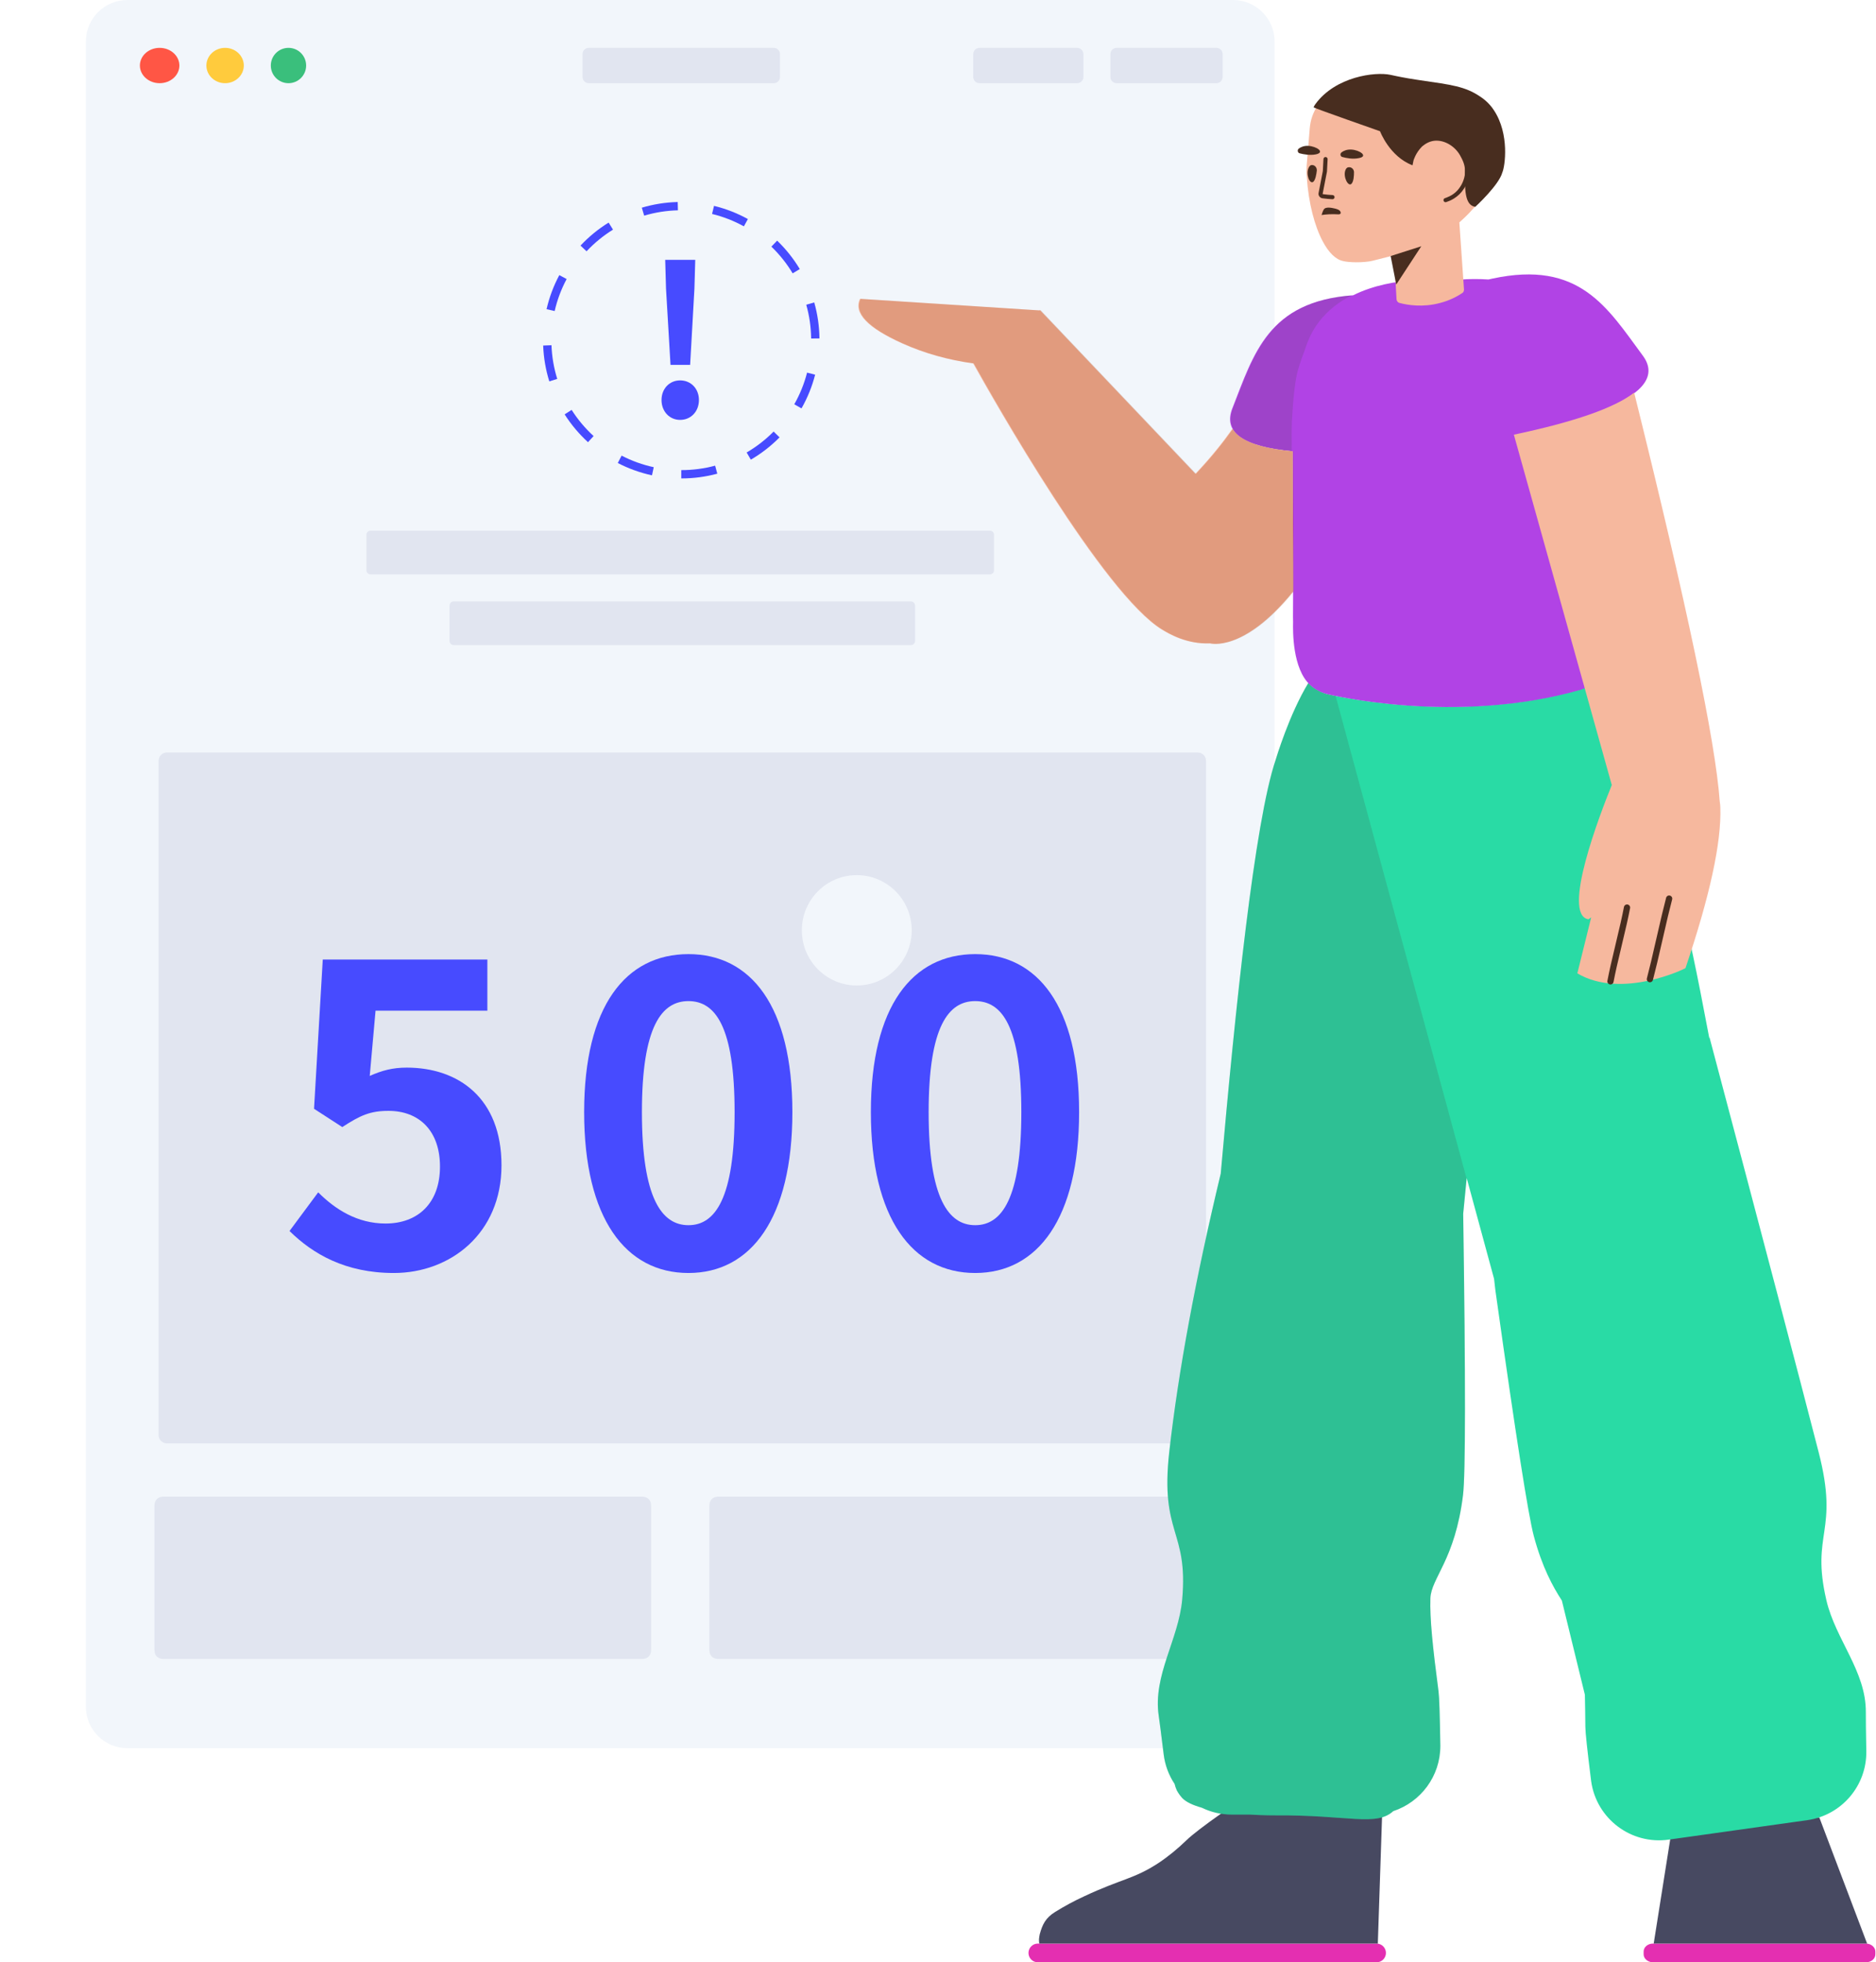<svg width="459" height="480" viewBox="0 0 459 480" fill="none" xmlns="http://www.w3.org/2000/svg">
<g clip-path="url(#clip0_1790_125825)">
<path d="M301.684 0H31.175C25.559 0 21.006 4.553 21.006 10.169V417.458C21.006 423.074 25.559 427.627 31.175 427.627H301.684C307.3 427.627 311.853 423.074 311.853 417.458V10.169C311.853 4.553 307.3 0 301.684 0Z" fill="#F2F6FB"/>
<path d="M39.057 20.351C41.725 20.351 43.888 18.416 43.888 16.029C43.888 13.642 41.725 11.707 39.057 11.707C36.389 11.707 34.227 13.642 34.227 16.029C34.227 18.416 36.389 20.351 39.057 20.351Z" fill="#FF5645"/>
<path d="M55.074 20.351C57.602 20.351 59.651 18.416 59.651 16.029C59.651 13.642 57.602 11.707 55.074 11.707C52.547 11.707 50.498 13.642 50.498 16.029C50.498 18.416 52.547 20.351 55.074 20.351Z" fill="#FFCB3D"/>
<path d="M70.582 20.351C72.969 20.351 74.904 18.416 74.904 16.029C74.904 13.642 72.969 11.707 70.582 11.707C68.195 11.707 66.26 13.642 66.26 16.029C66.26 18.416 68.195 20.351 70.582 20.351Z" fill="#3ABF7C"/>
<path d="M144.056 11.707H189.311C190.153 11.707 190.836 12.39 190.836 13.232V18.826C190.836 19.668 190.153 20.351 189.311 20.351H144.056C143.214 20.351 142.531 19.668 142.531 18.826V13.232C142.531 12.39 143.214 11.707 144.056 11.707ZM273.209 11.707H297.616C298.458 11.707 299.141 12.39 299.141 13.232V18.826C299.141 19.668 298.458 20.351 297.616 20.351H273.209C272.366 20.351 271.683 19.668 271.683 18.826V13.232C271.683 12.39 272.366 11.707 273.209 11.707ZM239.65 11.707H263.548C264.39 11.707 265.073 12.39 265.073 13.232V18.826C265.073 19.668 264.39 20.351 263.548 20.351H239.65C238.807 20.351 238.124 19.668 238.124 18.826V13.232C238.124 12.39 238.807 11.707 239.65 11.707ZM111.006 147.115H222.87C223.432 147.115 223.887 147.57 223.887 148.132V156.788C223.887 157.35 223.432 157.805 222.87 157.805H111.006C110.444 157.805 109.989 157.35 109.989 156.788V148.132C109.989 147.57 110.444 147.115 111.006 147.115ZM90.666 129.807H242.192C242.754 129.807 243.209 130.262 243.209 130.824V139.48C243.209 140.042 242.754 140.497 242.192 140.497H90.666C90.105 140.497 89.65 140.042 89.65 139.48V130.824C89.65 130.262 90.105 129.807 90.666 129.807ZM38.802 186.097C38.802 184.976 39.717 184.067 40.837 184.067H293.039C294.162 184.067 295.073 184.976 295.073 186.097V351.041C295.073 352.163 294.158 353.072 293.039 353.072H40.837C39.713 353.072 38.802 352.162 38.802 351.041V186.097ZM40.392 366.1H156.703C157.61 366.1 157.939 366.195 158.27 366.372C158.602 366.549 158.862 366.81 159.039 367.141C159.216 367.472 159.311 367.801 159.311 368.708V403.199C159.311 404.106 159.216 404.435 159.039 404.766C158.862 405.097 158.602 405.358 158.27 405.535C157.939 405.712 157.61 405.807 156.703 405.807H40.392C39.486 405.807 39.157 405.712 38.826 405.535C38.494 405.358 38.234 405.097 38.057 404.766C37.88 404.435 37.785 404.106 37.785 403.199V368.708C37.785 367.801 37.88 367.472 38.057 367.141C38.234 366.81 38.494 366.549 38.826 366.372C39.157 366.195 39.486 366.1 40.392 366.1ZM176.155 366.1H292.466C293.373 366.1 293.701 366.195 294.033 366.372C294.364 366.549 294.624 366.81 294.802 367.141C294.979 367.472 295.073 367.801 295.073 368.708V403.199C295.073 404.106 294.979 404.435 294.802 404.766C294.624 405.097 294.364 405.358 294.033 405.535C293.701 405.712 293.373 405.807 292.466 405.807H176.155C175.249 405.807 174.92 405.712 174.588 405.535C174.257 405.358 173.997 405.097 173.82 404.766C173.642 404.435 173.548 404.106 173.548 403.199V368.708C173.548 367.801 173.642 367.472 173.82 367.141C173.997 366.81 174.257 366.549 174.588 366.372C174.92 366.195 175.249 366.1 176.155 366.1Z" fill="#E1E5F0"/>
<path d="M209.626 241.063C217.05 241.063 223.069 235.019 223.069 227.565C223.069 220.11 217.05 214.066 209.626 214.066C202.202 214.066 196.184 220.11 196.184 227.565C196.184 235.019 202.202 241.063 209.626 241.063Z" fill="#F2F6FB"/>
<path d="M166.685 114.996V117.03C169.693 117.03 172.649 116.637 175.5 115.87L174.971 113.906C172.292 114.627 169.514 114.996 166.685 114.996Z" fill="#474BFF"/>
<path d="M182.681 110.684L183.706 112.44C186.276 110.94 188.639 109.106 190.732 106.989L189.285 105.559C187.318 107.549 185.097 109.273 182.681 110.684Z" fill="#474BFF"/>
<path d="M194.335 98.895L196.103 99.9C197.572 97.316 198.694 94.546 199.437 91.654L197.467 91.148C196.769 93.865 195.715 96.467 194.335 98.895Z" fill="#474BFF"/>
<path d="M198.462 82.807L200.496 82.782C200.458 79.776 200.027 76.824 199.222 73.982L197.265 74.537C198.022 77.207 198.427 79.981 198.462 82.807Z" fill="#474BFF"/>
<path d="M193.941 66.865L195.684 65.817C194.151 63.267 192.286 60.928 190.143 58.863L188.732 60.328C190.747 62.269 192.5 64.468 193.941 66.865Z" fill="#474BFF"/>
<path d="M182.005 55.366L182.987 53.585C180.385 52.151 177.601 51.064 174.699 50.359L174.219 52.335C176.945 52.998 179.56 54.018 182.005 55.366Z" fill="#474BFF"/>
<path d="M165.866 51.447L165.815 49.414C162.81 49.49 159.864 49.959 157.03 50.802L157.61 52.751C160.272 51.959 163.041 51.519 165.866 51.447Z" fill="#474BFF"/>
<path d="M149.984 56.174L148.913 54.445C146.383 56.011 144.068 57.906 142.031 60.075L143.513 61.468C145.429 59.428 147.605 57.646 149.984 56.174Z" fill="#474BFF"/>
<path d="M138.639 68.258L136.845 67.299C135.444 69.92 134.394 72.717 133.726 75.629L135.709 76.084C136.336 73.348 137.323 70.72 138.639 68.258Z" fill="#474BFF"/>
<path d="M134.929 84.447L132.896 84.525C133.011 87.527 133.518 90.467 134.398 93.291L136.34 92.686C135.513 90.033 135.036 87.27 134.929 84.447Z" fill="#474BFF"/>
<path d="M139.861 100.265L138.145 101.358C139.744 103.868 141.668 106.158 143.864 108.167L145.237 106.667C143.173 104.778 141.363 102.625 139.861 100.265Z" fill="#474BFF"/>
<path d="M152.088 111.453L151.153 113.259C153.791 114.626 156.601 115.64 159.522 116.27L159.951 114.282C157.207 113.69 154.567 112.737 152.088 111.453Z" fill="#474BFF"/>
<path d="M96.361 311.391C84.463 311.391 76.531 306.713 70.836 301.119L77.853 291.662C82.022 295.831 87.412 299.289 94.328 299.289C102.26 299.289 107.649 294.306 107.649 285.357C107.649 276.611 102.565 271.73 95.039 271.73C90.565 271.73 88.124 272.848 83.751 275.696L76.836 271.221L78.972 234.713H119.243V247.221H91.887L90.463 263.187C93.412 261.865 96.056 261.153 99.514 261.153C112.124 261.153 122.7 268.577 122.7 285.052C122.7 301.73 110.192 311.391 96.361 311.391Z" fill="#474BFF"/>
<path d="M168.447 311.391C153.091 311.391 142.922 298.069 142.922 272.035C142.922 246.102 153.091 233.391 168.447 233.391C183.701 233.391 193.871 246.102 193.871 272.035C193.871 298.069 183.701 311.391 168.447 311.391ZM168.447 299.696C174.956 299.696 179.735 293.187 179.735 272.035C179.735 250.984 174.956 244.882 168.447 244.882C161.939 244.882 157.057 250.984 157.057 272.035C157.057 293.187 161.939 299.696 168.447 299.696Z" fill="#474BFF"/>
<path d="M238.601 311.391C223.245 311.391 213.075 298.069 213.075 272.035C213.075 246.102 223.245 233.391 238.601 233.391C253.855 233.391 264.025 246.102 264.025 272.035C264.025 298.069 253.855 311.391 238.601 311.391ZM238.601 299.696C245.109 299.696 249.889 293.187 249.889 272.035C249.889 250.984 245.109 244.882 238.601 244.882C232.092 244.882 227.211 250.984 227.211 272.035C227.211 293.187 232.092 299.696 238.601 299.696Z" fill="#474BFF"/>
<path d="M164.054 89.256L162.954 70.59L162.754 63.559H170.106L169.906 70.59L168.855 89.256H164.054ZM166.405 102.711C163.804 102.711 161.854 100.637 161.854 97.855C161.854 95.073 163.804 93.049 166.405 93.049C169.056 93.049 171.006 95.073 171.006 97.855C171.006 100.637 169.056 102.711 166.405 102.711Z" fill="#474BFF"/>
</g>
<path d="M456.554 480.002H404.435C403.215 480.002 402.147 479.122 402.147 478.066V477.362C402.147 476.306 403.164 475.426 404.435 475.426H456.554C457.774 475.426 458.842 476.306 458.842 477.362V478.066C458.842 479.122 457.825 480.002 456.554 480.002ZM336.808 475.426C338.072 475.426 339.096 476.45 339.096 477.714C339.096 478.978 338.072 480.002 336.808 480.002H253.927C252.663 480.002 251.639 478.978 251.639 477.714C251.639 476.45 252.663 475.426 253.927 475.426H336.808Z" fill="#E42FB1"/>
<path d="M456.831 475.441C456.74 475.431 456.647 475.426 456.554 475.426H404.61L408.72 449.487L445.127 444.555L456.831 475.441ZM337.111 475.446C337.012 475.433 336.911 475.426 336.808 475.426H254.287C254.232 475.147 254.204 474.797 254.212 474.342C254.269 473.987 254.276 473.581 254.385 473.176C255.038 470.746 255.829 469.132 258.142 467.698C260.456 466.264 262.818 464.983 265.278 463.856C274.354 459.59 277.455 459.644 283.423 455.731C285.892 454.095 288.163 452.203 290.284 450.155C291.698 448.789 294.584 446.571 298.944 443.5L338.146 444.378L337.111 475.446Z" fill="#474961"/>
<path d="M392.287 163.84C396.157 171.374 406.632 194.753 415.983 242.345C416.753 246.293 417.492 250.137 418.202 253.869L418.273 253.783C431.088 302.07 439.984 335.875 444.96 355.196C450.07 375.041 442.983 374.731 446.858 391.426C449.093 401.052 456.578 408.792 456.514 418.815C456.504 420.398 456.542 423.563 456.628 428.312C456.783 436.792 450.586 444.054 442.187 445.234L408.262 450.002C399.085 451.292 390.6 444.898 389.311 435.721C389.299 435.636 389.287 435.552 389.277 435.467C388.362 428.146 387.898 423.795 387.887 422.411C387.862 419.545 387.826 416.935 387.771 414.557C385.817 406.558 383.78 398.233 382.141 391.522C379.929 388.105 377.327 383.382 375.276 375.74C373.927 370.713 370.86 351.146 366.075 317.04C365.984 316.582 365.809 315.172 365.551 312.809L358.853 288.159C358.574 291.038 358.289 293.951 358.001 296.889C358.592 337.742 358.576 360.691 357.955 365.738C355.998 381.622 350.145 385.995 349.974 390.986C349.807 395.876 350.55 403.001 351.962 413.71C352.143 415.081 352.29 419.456 352.403 426.832C352.404 426.917 352.405 427.003 352.405 427.088C352.405 434.515 347.579 440.816 340.892 443.025C336.685 446.854 329.912 443.94 312.126 444.062C312.126 444.062 309.389 444.086 305.775 443.868L301.367 443.868C298.757 443.868 296.274 443.269 294.056 442.194C291.954 441.605 290.214 440.83 289.245 439.813C288.436 438.939 287.925 437.947 287.925 437.947C287.684 437.406 287.511 436.874 287.386 436.37C285.979 434.254 285.037 431.792 284.711 429.12C284.136 424.406 283.733 421.266 283.502 419.699C282.044 409.783 288.379 401.077 289.252 391.234C290.766 374.162 283.791 375.455 286.09 355.092C288.308 335.45 292.504 312.778 298.678 287.074C302.249 246.592 306.949 201.106 312.126 185.821C312.212 185.548 315.442 174.714 320.111 167.066C320.254 167.219 320.401 167.367 320.554 167.508C321.139 168.057 321.721 168.454 322.3 168.749C323.462 169.441 324.424 169.678 324.424 169.678C324.424 169.678 324.472 169.677 324.521 169.727C324.521 169.727 355.695 177.523 386.626 168.643L386.721 168.591C386.721 168.591 387.674 168.32 388.811 167.588C389.332 167.274 389.947 166.805 390.512 166.287C391.221 165.594 391.806 164.76 392.287 163.84Z" fill="#29DBA5"/>
<path opacity="0.177" d="M326.78 170.225L343.057 230.239L358.838 288.32C358.563 291.147 358.284 294.006 358.001 296.889C358.592 337.742 358.576 360.691 357.955 365.738C355.998 381.622 350.145 385.995 349.974 390.986C349.807 395.876 350.55 403.001 351.962 413.71C352.143 415.081 352.29 419.456 352.403 426.832C352.404 426.917 352.405 427.003 352.405 427.088C352.405 434.515 347.579 440.816 340.892 443.025C336.685 446.854 329.912 443.94 312.126 444.062C312.126 444.062 309.389 444.086 305.775 443.868L301.367 443.868C298.757 443.868 296.274 443.269 294.056 442.194C291.954 441.605 290.214 440.83 289.245 439.813C288.436 438.939 287.925 437.947 287.925 437.947C287.684 437.406 287.511 436.874 287.386 436.37C285.979 434.254 285.037 431.792 284.711 429.12C284.136 424.406 283.733 421.266 283.502 419.699C282.044 409.783 288.379 401.077 289.252 391.234C290.766 374.162 283.791 375.455 286.09 355.092C288.308 335.45 292.504 312.778 298.678 287.074C302.249 246.592 306.949 201.106 312.126 185.821C312.212 185.548 315.442 174.714 320.111 167.066C320.254 167.219 320.401 167.367 320.554 167.508C321.139 168.057 321.72 168.454 322.3 168.749C323.462 169.441 324.424 169.678 324.424 169.678C324.424 169.678 324.472 169.677 324.521 169.727C324.521 169.727 325.317 169.926 326.78 170.225Z" fill="#444444"/>
<path d="M392.828 100.011C392.886 100.595 392.944 101.199 393 101.821L393.002 101.974L393.142 104.463C393.961 132.165 394.369 144.618 394.598 149.496C394.598 149.496 394.559 150.005 394.621 150.767C394.755 153.002 394.964 162.203 390.725 166.346C390.16 166.864 389.545 167.332 389.024 167.647C387.887 168.378 386.934 168.649 386.934 168.649L386.839 168.702C355.908 177.582 324.734 169.786 324.734 169.786C324.734 169.786 323.479 169.507 322.317 168.816C321.737 168.521 321.122 168.094 320.538 167.544C316.205 163.552 316.322 154.371 316.379 152.132C316.366 151.421 316.356 150.861 316.356 150.861C316.411 146.209 316.392 134.909 316.265 110.394C304.12 109.267 299.204 105.764 301.515 99.885C306.765 86.53 310.243 73.715 331.058 72.234C336.165 69.688 341.741 68.835 345.623 68.575C347.872 68.434 349.549 68.456 350.22 68.495C350.507 68.49 350.891 68.534 351.61 68.573C352.329 68.611 353.144 68.648 354.055 68.683C354.964 68.616 355.777 68.551 356.494 68.487C357.212 68.424 357.546 68.367 357.881 68.362C358.599 68.298 360.226 68.219 362.478 68.281C363.015 68.298 363.585 68.325 364.182 68.365C364.482 68.296 364.788 68.228 365.098 68.161C386.491 63.544 393.255 75.233 401.941 86.988C405.418 91.693 402.38 96.034 392.828 100.011Z" fill="#B143E5"/>
<path opacity="0.177" d="M330.734 72.231C327.762 73.729 324.955 75.805 322.74 78.677C321.757 79.965 320.497 81.92 319.541 84.733C319.404 85.142 319.267 85.501 319.13 85.91C318.81 86.78 318.124 88.623 317.536 90.617C316.905 92.865 316.405 97.146 316.077 103.102L316.08 103.254L316.028 105.747C316.036 107.317 316.044 108.838 316.052 110.311C304.207 109.144 299.427 105.654 301.713 99.842C306.919 86.599 310.382 73.887 330.734 72.231Z" fill="#444444"/>
<path d="M389.316 224.398C388.891 224.727 388.64 224.874 388.64 224.874C381.966 223.753 391.51 199.031 394.354 192.033L370.395 106.327C385.269 103.182 395.08 99.754 399.829 96.044C412.746 148.02 419.726 181.356 420.768 196.053C420.848 196.519 420.897 197.018 420.914 197.551C421.192 206.104 418.35 219.192 412.388 236.818C412.341 236.921 396.835 244.535 385.925 238.098L389.316 224.398ZM324.068 23.747C324.09 23.718 324.111 23.69 324.132 23.661C328.595 18.659 336.811 18.807 340.51 19.605C340.96 19.703 342.557 20.075 344.867 20.472C346.121 20.706 347.132 20.812 347.734 20.926C355.237 22.022 358.316 21.425 361.896 23.846C362.567 24.275 364.089 25.355 365.319 27.274C368.788 32.7 367.147 39.072 366.692 40.967C365.176 46.636 361.466 49.825 360.301 51.185C359.433 52.214 358.23 53.362 357.059 54.399L358.192 70.81C358.204 71.166 358.064 71.527 357.765 71.69C356.472 72.549 354.624 73.529 352.304 74.119C348.12 75.232 344.487 74.647 342.433 74.108C342.023 74.02 341.704 73.624 341.69 73.218L341.076 62.456C340.631 62.573 340.156 62.693 339.649 62.819C335.181 63.986 335.45 63.861 335.136 63.93C331.865 64.404 329.145 64.016 328.65 63.862C326.845 63.519 325.083 61.8 323.635 59.04C321.67 55.357 320.16 49.778 319.723 43.239C319.616 42.308 319.661 41.392 319.706 40.477L320.455 31.404C320.617 29.375 321.285 27.401 322.488 25.686C322.977 24.92 323.451 24.305 324.015 23.802C324.033 23.783 324.05 23.765 324.068 23.747ZM301.558 104.866C303.175 107.785 308.077 109.625 316.265 110.385C316.354 127.535 316.39 138.218 316.385 144.682C304.174 159.72 296.004 157.374 296.004 157.374C290.313 157.62 285.962 155.033 284.32 154.039C269.995 145.4 242.802 97.321 238.112 88.899C231.921 88.051 226.14 86.424 220.772 84.019C212.209 80.182 208.759 76.542 210.421 73.099L254.301 75.932L254.422 75.849L292.477 115.9C296.466 111.663 299.175 108.202 301.558 104.866Z" fill="#F6B89E"/>
<path opacity="0.2" d="M301.722 104.865C303.339 107.784 308.242 109.624 316.429 110.384C316.518 127.534 316.554 138.217 316.549 144.681C304.338 159.719 296.168 157.373 296.168 157.373C290.478 157.619 286.126 155.032 284.484 154.038C270.16 145.399 242.966 97.32 238.276 88.898C232.085 88.05 226.305 86.423 220.936 84.018C212.374 80.181 208.923 76.541 210.585 73.098L254.466 75.931L254.586 75.848L292.642 115.899C296.63 111.662 299.339 108.201 301.722 104.865Z" fill="#8C2A00"/>
<path d="M340.252 62.634L347.743 60.244L341.615 69.608L340.252 62.634Z" fill="#482D1F"/>
<path d="M358.417 41.696C358.471 40.463 357.888 39.153 357.226 37.989C355.847 35.544 352.945 33.961 350.433 34.514C349.02 34.826 347.998 35.792 347.886 35.883C346.34 37.459 345.845 39.247 345.845 39.247L345.597 40.435C339.957 38.283 337.652 32.101 337.652 32.101C337.652 32.101 322.035 26.635 321.38 26.253C321.634 25.745 321.634 25.745 321.879 25.412C326.792 18.733 336.442 17.503 340.192 18.306C340.692 18.409 342.289 18.782 344.65 19.183C345.954 19.423 346.966 19.529 347.567 19.643C355.222 20.755 358.434 21.142 362.065 23.569C362.735 23.997 364.309 25.083 365.538 27.002C369.375 32.824 368.234 40.74 367.569 42.204C366.734 45.3 360.959 50.594 360.959 50.594C358.266 50.19 358.417 46.129 358.417 41.696ZM317.986 37.503C317.484 37.375 317.366 36.707 317.74 36.37C318.218 35.988 319.052 35.624 320.068 35.677C322.149 35.786 324.312 37.274 321.944 37.761C320.554 38.045 318.94 37.757 317.986 37.503ZM328.428 38.407C327.925 38.279 327.807 37.61 328.232 37.276C328.711 36.894 329.544 36.53 330.611 36.586C332.693 36.695 334.852 38.234 332.487 38.67C330.993 38.999 329.382 38.66 328.428 38.407Z" fill="#482D1F"/>
<path d="M322.187 41.709C322.091 42.569 321.864 43.983 321.33 44.464C320.426 45.181 319.442 42.583 320.185 41.044C320.474 40.397 320.834 40.314 321.238 40.386C321.842 40.52 322.219 41.099 322.187 41.709ZM331.281 42.084C331.287 42.949 331.212 44.371 330.673 44.954C329.866 45.777 328.572 43.265 329.165 41.667C329.402 41.018 329.766 40.884 330.172 40.905C330.781 40.937 331.263 41.471 331.281 42.084Z" fill="#482D1F"/>
<path d="M326.573 51.005C326.934 51.087 327.81 51.296 327.992 51.847C327.997 51.948 328.056 52.098 328.01 52.202C327.826 52.568 327.206 52.397 326.289 52.394C324.659 52.378 323.347 52.599 323.347 52.599C323.347 52.599 323.649 51.565 323.887 51.247C324.355 50.459 326.006 50.882 326.573 51.005Z" fill="#482D1F"/>
<path d="M323.654 41.888L323.663 41.818L323.656 41.852L323.654 41.888ZM322.617 47.211C322.491 47.779 322.906 48.364 323.479 48.491C323.605 48.509 323.605 48.509 323.687 48.52C324.54 48.631 325.075 48.683 325.994 48.731C326.275 48.746 326.514 48.531 326.529 48.25C326.544 47.97 326.328 47.731 326.048 47.716C325.157 47.669 324.647 47.619 323.818 47.511L323.655 47.49C323.653 47.488 323.61 47.427 323.612 47.417L324.661 42.011L324.67 41.941L324.827 38.945C324.842 38.665 324.626 38.425 324.346 38.411C324.065 38.396 323.826 38.611 323.811 38.892L323.656 41.852L322.617 47.211Z" fill="#482D1F"/>
<path d="M358.481 41.306C358.557 42.812 358.12 44.397 357.311 45.624C356.322 47.173 355.078 47.943 353.519 48.473C353.253 48.563 353.111 48.852 353.201 49.118C353.292 49.384 353.581 49.526 353.847 49.436C354.532 49.203 355.081 48.966 355.731 48.564C356.687 47.972 357.518 47.189 358.164 46.177C359.088 44.777 359.583 42.978 359.496 41.255C359.482 40.974 359.244 40.759 358.963 40.773C358.683 40.787 358.467 41.026 358.481 41.306Z" fill="#482D1F"/>
<path d="M397.334 221.855C397.415 221.442 397.815 221.172 398.229 221.253C398.642 221.333 398.912 221.734 398.831 222.147C398.325 224.744 397.868 226.749 396.799 231.204C395.736 235.638 395.282 237.629 394.781 240.198C394.7 240.611 394.3 240.881 393.886 240.8C393.473 240.72 393.203 240.319 393.284 239.906C393.79 237.309 394.248 235.304 395.316 230.849C396.379 226.415 396.834 224.424 397.334 221.855ZM407.647 219.618C407.753 219.21 408.17 218.966 408.578 219.072C408.985 219.178 409.23 219.594 409.124 220.002C408.397 222.794 407.883 224.972 406.777 229.83C405.667 234.703 405.15 236.891 404.419 239.703C404.313 240.111 403.896 240.356 403.488 240.25C403.081 240.144 402.836 239.727 402.942 239.319C403.669 236.527 404.183 234.35 405.289 229.491C406.399 224.618 406.916 222.43 407.647 219.618Z" fill="#482D1F"/>
<defs>
<clipPath id="clip0_1790_125825">
<rect width="332.542" height="427.627" fill="white" transform="translate(0.158)"/>
</clipPath>
</defs>
</svg>
